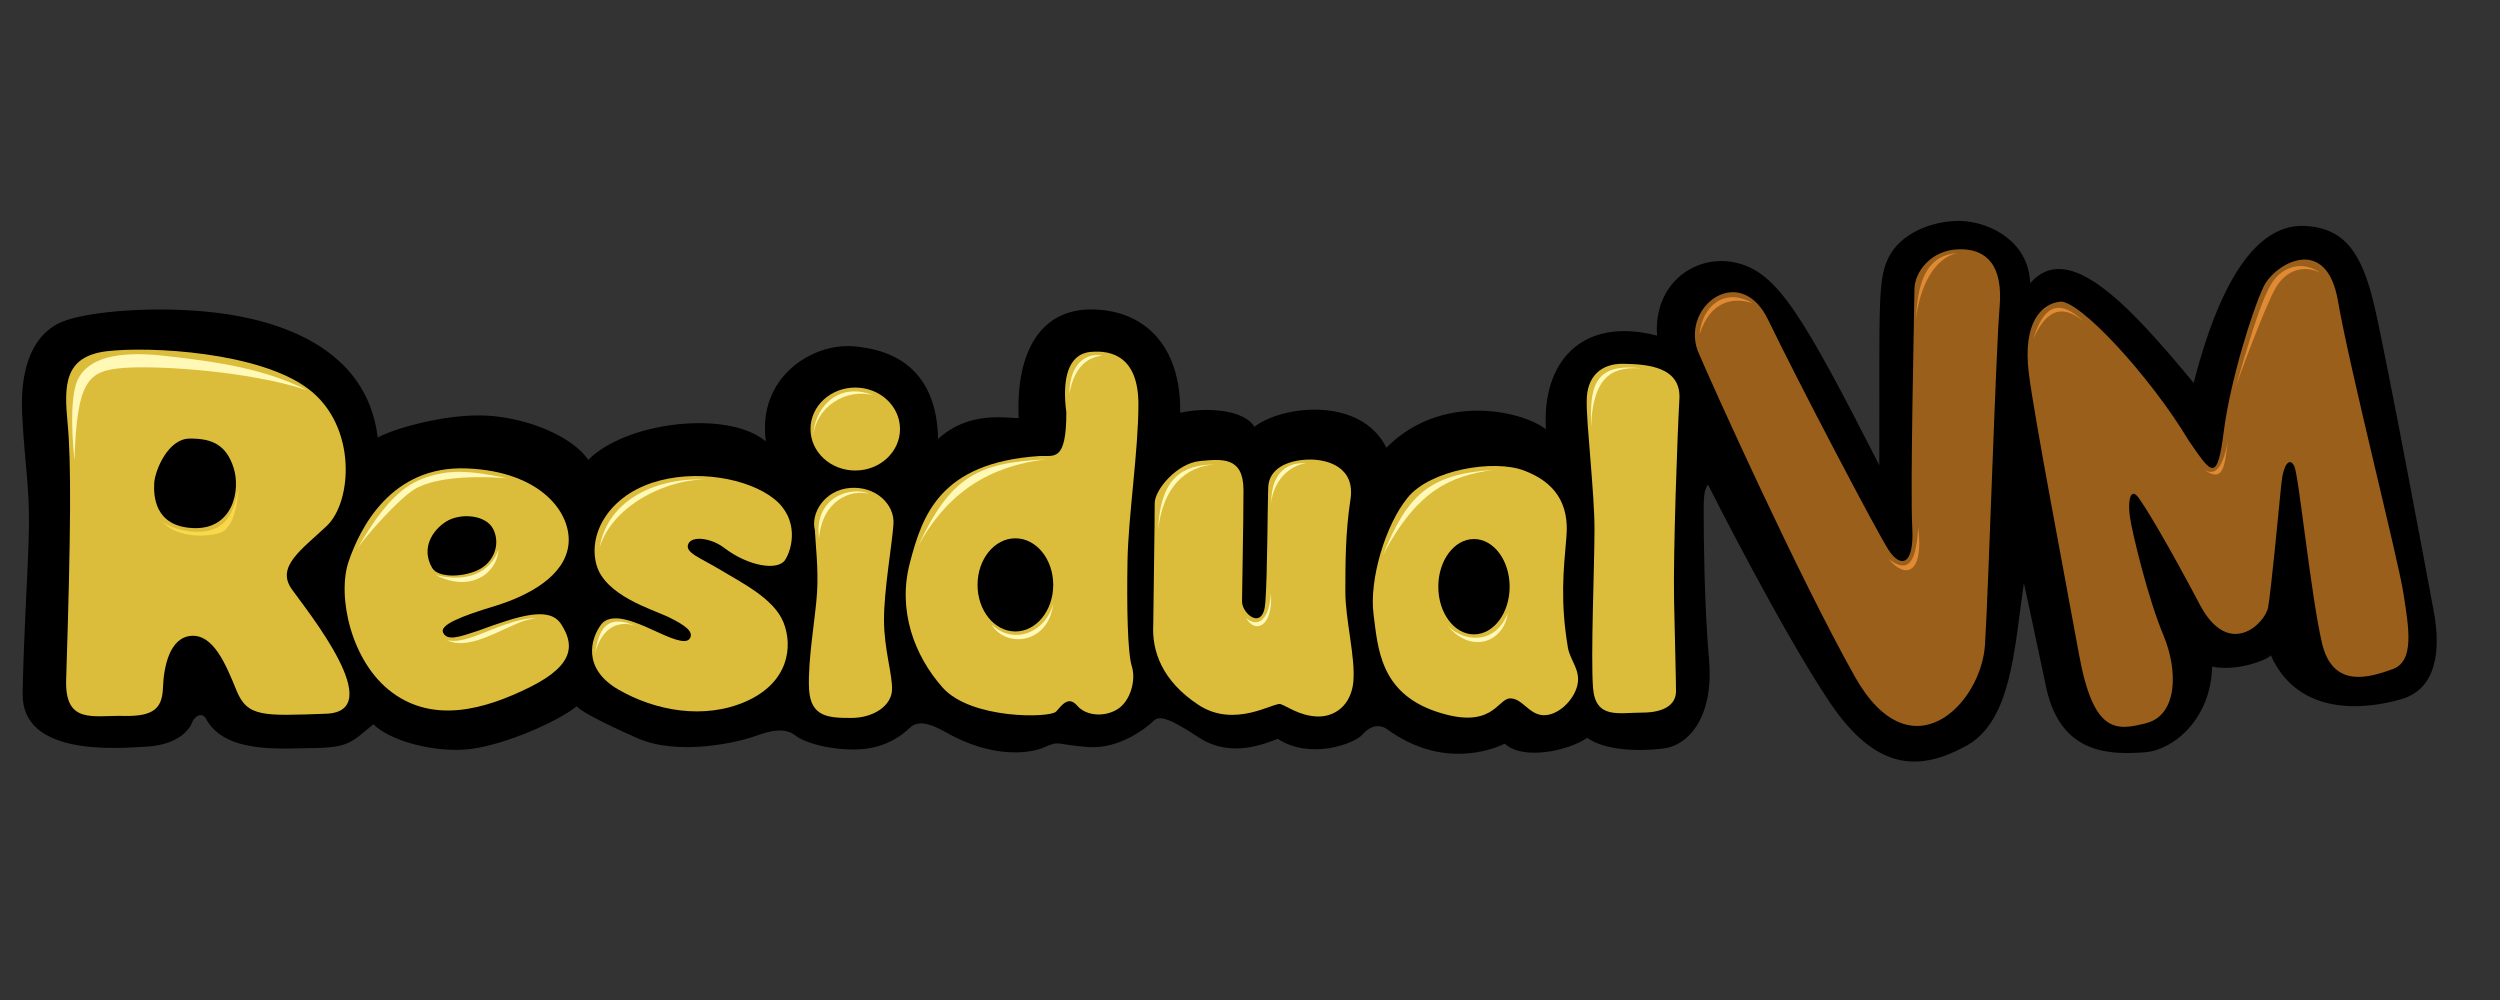 <?xml version="1.0" encoding="UTF-8" standalone="no"?>
<!-- Generator: Adobe Illustrator 13.0.0, SVG Export Plug-In . SVG Version: 6.00 Build 14948)  -->

<svg
   xmlns:dc="http://purl.org/dc/elements/1.1/"
   xmlns:cc="http://creativecommons.org/ns#"
   xmlns:rdf="http://www.w3.org/1999/02/22-rdf-syntax-ns#"
   xmlns:svg="http://www.w3.org/2000/svg"
   xmlns="http://www.w3.org/2000/svg"
   xmlns:sodipodi="http://sodipodi.sourceforge.net/DTD/sodipodi-0.dtd"
   xmlns:inkscape="http://www.inkscape.org/namespaces/inkscape"
   version="1.1"
   id="Layer_2"
   width="500"
   height="200"
   viewBox="0 0 500 200"
   enable-background="new -1 -1 568.929 116.145"
   xml:space="preserve"
   sodipodi:docname="residualvm.svg"
   inkscape:version="0.92.5 (2060ec1f9f, 2020-04-08)"><rect x="0" y="0" width="500" height="200" fill="#333333" stroke="none"/><defs
   id="defs93" /><sodipodi:namedview
   pagecolor="#ffffff"
   bordercolor="#666666"
   borderopacity="1"
   objecttolerance="10"
   gridtolerance="10"
   guidetolerance="10"
   inkscape:pageopacity="0"
   inkscape:pageshadow="2"
   inkscape:window-width="1366"
   inkscape:window-height="743"
   id="namedview91"
   showgrid="false"
   inkscape:pagecheckerboard="true"
   inkscape:zoom="0.92946494"
   inkscape:cx="305.82681"
   inkscape:cy="69.164925"
   inkscape:window-x="0"
   inkscape:window-y="0"
   inkscape:window-maximized="1"
   inkscape:current-layer="Layer_2" />
<path
   d="M 4.429,82.75 C 3.943,72.755 7.049,66.643 12.289,64.412 c 5.24,-2.233 19.406,-3.3 31.146,-1.845 11.74,1.455 29.886,6.598 32.117,24.936 3.591,-1.94 14.069,-4.852 22.026,-4.366 7.956,0.486 16.785,4.075 20.085,8.829 7.471,-7.568 27.847,-10.09 35.512,-3.686 -1.746,-12.808 9.217,-19.697 17.563,-19.018 8.344,0.679 16.592,4.852 16.883,18.532 6.114,-5.627 13.391,-4.172 16.107,-4.172 -0.582,-13.681 4.658,-21.93 14.845,-21.734 10.189,0.194 17.66,7.083 17.465,20.667 5.046,-1.165 12.808,-0.679 14.845,2.813 5.24,-4.173 21.152,-6.307 26.393,4.173 10.867,-10.964 26.779,-7.568 31.921,-3.687 -0.873,-13.1 6.89,-22.706 22.221,-18.727 -0.776,-10.479 7.762,-16.494 15.913,-14.554 8.151,1.94 13.146,10.333 28.527,40.461 0.096,-33.087 -0.485,-37.549 2.232,-42.207 2.716,-4.657 9.411,-6.986 14.748,-6.597 5.336,0.388 12.905,4.074 13.196,12.42 7.52,-8.733 19.454,3.929 32.699,19.939 6.403,-24.936 14.747,-31.97 22.606,-31.388 7.86,0.582 11.159,5.725 13.584,16.203 2.426,10.478 10.382,53.075 11.838,60.934 1.455,7.859 0.485,15.428 -6.405,17.465 -6.888,2.037 -20.568,3.784 -26.196,-8.733 -0.873,1.068 -7.277,3.299 -11.74,2.233 -0.193,10.188 -7.473,16.785 -13.681,17.173 -6.21,0.389 -16.593,0.778 -19.503,-13 -2.91,-13.779 -4.367,-20.474 -4.463,-20.862 -1.94,13.293 -2.475,27.654 -11.595,32.601 -9.12,4.949 -17.804,5.24 -27.216,-8.731 -9.412,-13.973 -24.063,-42.889 -24.354,-43.568 -0.873,1.067 -0.873,2.716 -0.873,6.21 0,3.494 0.098,17.756 1.068,28.817 0.97,11.061 -3.784,17.077 -9.12,17.756 -5.337,0.68 -11.936,0.291 -15.234,-2.134 -3.784,2.62 -12.904,4.56 -16.494,1.164 -3.008,1.456 -12.712,4.852 -23.288,-2.715 -1.165,-0.971 -3.202,-1.358 -5.046,0.776 -1.844,2.135 -10.77,5.143 -17.077,0.971 -2.135,0.776 -9.219,4.074 -15.816,-0.291 -6.597,-4.366 -8.053,-4.269 -9.12,-3.202 -1.068,1.068 -6.598,5.627 -13.002,5.142 -6.404,-0.485 -5.627,-1.358 -8.634,0 -3.009,1.358 -10.578,2.329 -19.891,-3.008 -2.135,-1.164 -5.143,-2.715 -7.083,-0.873 -1.94,1.844 -5.434,4.366 -11.159,4.366 -5.725,0 -10.188,-1.551 -11.643,-2.715 -1.455,-1.165 -3.591,-1.65 -7.762,-0.097 -4.173,1.552 -15.913,4.074 -23.87,0.582 -7.957,-3.494 -11.643,-5.629 -12.226,-6.405 -3.88,3.105 -14.262,7.666 -21.249,8.539 -6.986,0.873 -16.203,-1.65 -19.406,-4.949 -4.367,3.591 -4.948,4.657 -11.838,4.753 -6.89,0.096 -18.047,1.165 -21.734,-6.015 -0.873,-1.261 -2.329,-0.194 -2.716,0.97 -0.389,1.165 -2.62,4.367 -8.927,4.753 -6.307,0.389 -25.13,1.942 -24.936,-10.575 0.194,-12.517 1.164,-25.518 1.261,-33.67 C 5.885,96.917 4.914,92.646 4.429,82.75 Z"
   id="path2"
   inkscape:connector-curvature="0"
   style="stroke-width:1.023" />
<g
   id="g8"
   transform="matrix(1.023,0,0,1.023,-55.091,38.903)">
	<g
   id="g6">
		<path
   d="m 110.903,77.172 c -3.131,-4.412 1.85,-7.685 6.831,-12.381 4.98,-4.697 5.977,-19.497 -3.558,-26.755 -9.535,-7.258 -31.024,-8.397 -39.421,-7.4 -8.396,0.996 -8.396,6.689 -7.685,14.089 0.712,7.4 0.657,20.912 -0.285,50.094 -0.285,8.823 5.266,6.974 11.243,7.116 5.977,0.142 7.542,-1.566 7.685,-5.55 0.142,-3.985 1.281,-9.82 5.55,-10.104 4.269,-0.285 6.689,5.407 8.823,10.673 2.135,5.266 5.266,4.981 17.505,4.554 12.24,-0.428 -3.557,-19.925 -6.688,-24.336 z M 91.691,65.218 c -7.685,-0.285 -7.827,-6.405 -7.685,-8.824 0.142,-2.419 2.704,-8.823 7.116,-8.681 4.27,0 6.974,1.281 8.396,5.692 1.423,4.412 -0.142,12.097 -7.827,11.813 z"
   id="path4"
   inkscape:connector-curvature="0"
   style="fill:#dbbd3b" />
	</g>
</g>
<g
   id="g14"
   transform="matrix(1.023,0,0,1.023,-55.091,38.903)">
	<g
   id="g12">
		<path
   d="m 163.559,84.003 c -2.277,-3.559 -8.112,-1.708 -16.224,1.281 -3.843,1.28 -5.978,1.992 -6.832,0.427 -0.853,-1.565 3.558,-3.273 10.105,-5.267 6.546,-1.992 13.662,-5.834 14.374,-11.953 0.711,-6.12 -5.265,-14.374 -19.924,-14.943 -14.658,-0.569 -20.778,11.527 -23.055,18.216 -2.276,6.688 0.427,19.64 8.54,25.617 8.112,5.977 17.931,3.415 27.039,-1.139 9.108,-4.554 8.254,-8.681 5.977,-12.239 z M 138.37,73.045 c -2.277,-3.842 0,-7.4 2.703,-9.108 2.704,-1.708 7.828,-1.423 9.251,1.565 1.422,2.989 0,6.547 -3.131,7.97 -3.131,1.423 -7.685,1.423 -8.823,-0.427 z"
   id="path10"
   inkscape:connector-curvature="0"
   style="fill:#dbbd3b" />
	</g>
</g>
<path
   d="m 144.781,109.531 c 4.929,3.77 10.77,4.657 12.226,2.474 1.455,-2.183 2.911,-8.151 -2.183,-12.226 -5.093,-4.075 -15.718,-6.113 -24.451,-3.202 -8.733,2.912 -12.807,10.333 -11.06,16.447 1.746,6.113 11.211,8.868 14.262,10.333 3.639,1.746 5.24,3.056 4.367,4.367 -0.873,1.309 -4.221,-0.291 -7.424,-1.747 -3.201,-1.456 -8.296,-3.784 -10.333,-1.019 -2.037,2.765 -3.784,8.732 3.492,12.953 7.277,4.22 17.174,6.113 25.616,2.328 8.441,-3.784 9.315,-10.916 7.422,-15.719 -1.892,-4.803 -8.441,-8.004 -12.517,-10.478 -4.074,-2.475 -7.277,-3.494 -6.549,-5.239 0.728,-1.747 4.657,-1.165 7.132,0.728 z"
   id="path16"
   inkscape:connector-curvature="0"
   style="fill:#dbbd3b;stroke-width:1.023" />
<path
   d="m 162.973,106.037 c -0.873,-3.347 1.893,-8.006 6.987,-8.442 5.093,-0.437 9.023,3.202 8.732,7.277 -0.29,4.075 -1.892,13.1 -1.892,19.066 0,5.967 1.747,11.061 1.601,14.118 -0.146,3.057 -3.64,5.531 -8.151,5.531 -4.512,0 -8.151,-0.146 -8.441,-5.821 -0.291,-5.677 1.31,-14.409 1.601,-19.212 0.292,-4.804 -0.289,-9.606 -0.436,-12.517 z"
   id="path18"
   inkscape:connector-curvature="0"
   style="fill:#dbbd3b;stroke-width:1.023" />
<ellipse
   cx="171.051"
   cy="85.807"
   rx="8.951"
   ry="8.296"
   id="ellipse20"
   style="fill:#dbbd3b;stroke-width:1.023" />
<g
   id="g26"
   transform="matrix(1.023,0,0,1.023,-55.091,38.903)">
	<g
   id="g24">
		<path
   d="m 274.279,71.764 c 0.143,-8.823 2.135,-21.632 2.135,-30.74 0,-9.108 -4.98,-10.673 -9.393,-10.247 -4.412,0.427 -5.551,5.408 -4.696,11.812 0,9.82 -2.419,8.396 -5.266,8.539 -19.497,1.281 -22.913,11.669 -25.331,20.92 -2.42,9.25 0.853,18.073 6.403,24.336 5.55,6.261 21.063,5.977 22.201,4.695 1.138,-1.281 2.419,-3.131 4.127,-1.139 1.708,1.993 5.266,2.277 7.827,0.712 2.561,-1.565 3.7,-5.692 2.846,-8.396 -0.853,-2.703 -0.996,-11.669 -0.853,-20.492 z m -21.916,13.662 c -4.087,0 -7.4,-4.078 -7.4,-9.107 0,-5.031 3.313,-9.108 7.4,-9.108 4.087,0 7.4,4.077 7.4,9.108 0,5.029 -3.313,9.107 -7.4,9.107 z"
   id="path22"
   inkscape:connector-curvature="0"
   style="fill:#dbbd3b" />
	</g>
</g>
<path
   d="m 230.651,124.958 c 0.29,-21.977 0.29,-21.541 0.29,-24.306 0,-2.766 4.511,-8.005 9.023,-8.441 4.511,-0.437 8.733,-0.873 8.733,5.821 0,6.695 -0.291,19.794 -0.291,22.268 0,2.475 4.221,5.967 4.657,0.29 0.438,-5.676 0.438,-19.356 0.582,-23.14 0.146,-3.784 3.929,-5.384 7.859,-5.531 3.93,-0.145 9.606,1.455 8.586,8.005 -1.019,6.549 -1.019,12.953 -1.019,18.483 0,5.531 2.037,13.1 1.601,17.903 -0.437,4.802 -3.784,7.131 -7.276,6.985 -3.494,-0.145 -5.967,-2.037 -7.276,-2.474 -1.31,-0.437 -9.169,4.949 -16.446,0.145 -7.277,-4.802 -9.315,-10.77 -9.023,-16.008 z"
   id="path28"
   inkscape:connector-curvature="0"
   style="fill:#dbbd3b;stroke-width:1.023" />
<g
   id="g34"
   transform="matrix(1.023,0,0,1.023,-55.091,38.903)">
	<g
   id="g32">
		<path
   d="m 360.378,88.557 c -1.52,-9.115 -0.854,-15.085 -0.285,-21.631 0.569,-6.547 -2.277,-10.675 -8.254,-12.951 -5.978,-2.277 -18.358,-0.142 -22.771,5.266 -4.411,5.408 -7.542,16.082 -6.688,22.771 0.854,6.688 1.281,15.37 12.238,19.069 10.959,3.7 11.955,-2.419 14.374,-2.562 2.42,-0.143 3.7,3.131 6.546,3.273 2.847,0.143 5.979,-2.847 6.689,-5.835 0.713,-2.988 -1.422,-4.839 -1.849,-7.4 z M 342.02,85.995 c -3.853,0 -6.974,-4.174 -6.974,-9.321 0,-5.148 3.121,-9.321 6.974,-9.321 3.851,0 6.973,4.173 6.973,9.321 0,5.148 -3.122,9.321 -6.973,9.321 z"
   id="path30"
   inkscape:connector-curvature="0"
   style="fill:#dbbd3b" />
	</g>
</g>
<path
   d="m 339.516,70.088 c -3.203,-9.024 8.586,-17.611 14.117,-6.114 5.531,11.498 21.831,42.645 24.16,46.139 2.329,3.492 5.093,3.055 4.657,-4.658 -0.437,-7.714 0.437,-44.246 0.437,-47.593 0,-3.347 3.202,-7.859 8.879,-8.005 5.676,-0.146 8.879,3.347 8.151,11.643 -0.728,8.296 -2.183,55.452 -2.912,67.387 -0.728,11.934 -14.846,26.342 -26.053,6.403 -11.207,-19.938 -28.817,-58.944 -31.436,-65.203 z"
   id="path36"
   inkscape:connector-curvature="0"
   style="fill:#9a5f1b;stroke-width:1.023" />
<path
   d="m 405.738,74.455 c -1.165,-9.898 2.474,-13.682 6.258,-14.118 3.784,-0.437 17.902,14.7 25.761,27.799 4.512,6.549 5.676,8.587 6.986,-1.747 1.31,-10.333 5.821,-24.597 8.005,-29.109 2.183,-4.512 12.517,-10.625 14.845,2.911 2.329,13.536 12.081,51.815 13.1,58.508 1.019,6.696 2.329,13.535 -2.183,15.137 -4.512,1.602 -11.935,4.075 -14.118,-5.239 -2.182,-9.315 -4.657,-33.621 -5.53,-35.368 -0.873,-1.747 -2.183,-0.727 -2.62,3.784 -0.438,4.512 -2.038,21.249 -2.621,24.451 -0.583,3.202 -7.859,10.478 -13.681,-0.582 -5.821,-11.06 -11.206,-20.23 -12.515,-21.686 -1.31,-1.455 -1.893,0.873 -1.456,4.075 0.437,3.202 3.64,16.446 6.695,23.723 3.057,7.276 2.765,16.009 -3.346,17.611 -6.114,1.601 -10.625,2.183 -13.535,-13.828 -2.912,-16.007 -9.024,-47.881 -10.043,-56.323 z"
   id="path38"
   inkscape:connector-curvature="0"
   style="fill:#9a5f1b;stroke-width:1.023" />
<path
   d="m 317.345,80.131 c 0,-4.754 2.813,-7.472 7.374,-7.375 4.561,0.098 11.548,0.486 11.159,7.084 -0.389,6.597 -1.261,30.952 -1.067,40.17 0.193,9.219 0.388,15.719 0.388,18.242 0,2.522 -2.134,4.269 -6.792,4.269 -4.657,0 -9.315,1.358 -9.8,-4.949 -0.486,-6.306 0.291,-24.353 0.291,-31.728 0.001,-7.376 -1.649,-21.154 -1.552,-25.713 z"
   id="path40"
   inkscape:connector-curvature="0"
   style="fill:#dbbd3b;stroke-width:1.023" />
<path
   d="m 14.892,92.11 c -0.748,-7.32 -0.664,-13.849 0.83,-16.521 1.493,-2.671 5.228,-5.737 16.932,-4.452 11.704,1.286 20.584,2.769 28.801,6.925 -11.537,-3.857 -30.212,-5.045 -37.018,-4.452 -6.806,0.594 -9.047,2.474 -9.545,18.499 z"
   id="path42"
   inkscape:connector-curvature="0"
   style="fill:#fff8b6;stroke-width:1.023" />
<path
   d="m 47.728,97.547 c -0.8,4.512 -2.182,7.423 -5.458,8.441 -3.275,1.019 -8.369,-0.219 -9.824,-1.819 2.256,3.129 7.932,3.421 11.353,2.474 3.421,-0.946 3.784,-7.568 3.929,-9.096 z"
   id="path44"
   inkscape:connector-curvature="0"
   style="fill:#f9d84b;stroke-width:1.023" />
<path
   d="m 71.524,109.627 c 5.603,-9.679 9.461,-12.736 13.827,-14.191 4.367,-1.454 8.296,-1.454 16.082,0.219 -8.441,-0.655 -15.281,0.145 -18.629,2.256 -3.346,2.11 -9.824,9.532 -11.279,11.716 z"
   id="path46"
   inkscape:connector-curvature="0"
   style="fill:#fff8b6;stroke-width:1.023" />
<path
   d="m 99.687,109.845 c -0.873,3.202 -4.73,7.131 -12.517,5.167 7.059,3.639 12.371,-0.509 12.517,-5.167 z"
   id="path48"
   inkscape:connector-curvature="0"
   style="fill:#fff8b6;stroke-width:1.023" />
<path
   d="m 88.917,127.673 c 0.946,0.873 3.347,0.582 6.258,-0.509 2.912,-1.091 8.587,-3.71 12.081,-3.494 -2.765,0.291 -4.149,1.237 -6.404,2.184 -2.256,0.946 -8.515,4.439 -11.935,1.818 z"
   id="path50"
   inkscape:connector-curvature="0"
   style="fill:#fff8b6;stroke-width:1.023" />
<path
   d="m 119.917,109.481 c 1.674,-9.678 11.643,-14.19 21.759,-13.535 -7.205,-0.437 -18.994,4.585 -21.759,13.535 z"
   id="path52"
   inkscape:connector-curvature="0"
   style="fill:#fff8b6;stroke-width:1.023" />
<path
   d="m 118.971,130.73 c 0.801,-4.585 2.111,-8.151 8.223,-5.531 -3.058,-1.091 -6.696,-0.219 -8.223,5.531 z"
   id="path54"
   inkscape:connector-curvature="0"
   style="fill:#fff8b6;stroke-width:1.023" />
<path
   d="m 173.84,98.783 c -3.274,-1.602 -11.134,0.364 -10.042,8.878 0.655,-7.641 6.478,-9.897 10.042,-8.878 z"
   id="path56"
   inkscape:connector-curvature="0"
   style="fill:#fff8b6;stroke-width:1.023" />
<path
   d="m 162.706,87.068 c -0.072,-4.585 4.293,-11.061 12.007,-8.005 -5.602,-1.528 -11.57,2.474 -12.007,8.005 z"
   id="path58"
   inkscape:connector-curvature="0"
   style="fill:#fff8b6;stroke-width:1.023" />
<path
   d="m 183.664,109.117 c 6.478,-13.826 11.935,-16.592 25.544,-17.248 -12.589,1.53 -20.23,7.643 -25.544,17.248 z"
   id="path60"
   inkscape:connector-curvature="0"
   style="fill:#fff8b6;stroke-width:1.023" />
<path
   d="m 198.291,124.908 c 4.804,4.439 11.134,1.165 12.371,-4.292 -0.873,8.222 -9.46,9.096 -12.371,4.292 z"
   id="path62"
   inkscape:connector-curvature="0"
   style="fill:#fff8b6;stroke-width:1.023" />
<path
   d="m 220.487,71.13 c -2.62,-0.582 -6.549,0.873 -6.623,7.714 1.02,-5.967 4.148,-7.495 6.623,-7.714 z"
   id="path64"
   inkscape:connector-curvature="0"
   style="fill:#fff8b6;stroke-width:1.023" />
<path
   d="m 231.621,106.061 c 0.438,-10.915 5.167,-13.027 11.208,-13.172 -5.677,0.437 -10.261,4.439 -11.208,13.172 z"
   id="path66"
   inkscape:connector-curvature="0"
   style="fill:#fff8b6;stroke-width:1.023" />
<path
   d="m 249.231,123.599 c 1.893,1.746 4.585,1.165 4.949,-5.021 0.509,6.84 -3.202,8.223 -4.949,5.021 z"
   id="path68"
   inkscape:connector-curvature="0"
   style="fill:#fff8b6;stroke-width:1.023" />
<path
   d="m 254.253,100.53 c 0,-6.403 3.639,-8.15 6.986,-7.859 -3.129,0.291 -6.549,3.347 -6.986,7.859 z"
   id="path70"
   inkscape:connector-curvature="0"
   style="fill:#fff8b6;stroke-width:1.023" />
<path
   d="m 276.593,111.01 c 4.804,-11.79 9.024,-16.155 21.977,-17.029 -8.151,1.236 -14.918,3.639 -21.977,17.029 z"
   id="path72"
   inkscape:connector-curvature="0"
   style="fill:#fff8b6;stroke-width:1.023" />
<path
   d="m 289.547,125.2 c 3.566,3.421 9.606,3.565 12.007,-2.546 -0.801,5.676 -7.132,8.296 -12.007,2.546 z"
   id="path74"
   inkscape:connector-curvature="0"
   style="fill:#fff8b6;stroke-width:1.023" />
<path
   d="m 318.218,85.393 c -0.217,-7.641 0.291,-12.953 10.116,-11.716 -4.876,-0.29 -9.752,0.509 -10.116,11.716 z"
   id="path76"
   inkscape:connector-curvature="0"
   style="fill:#fff8b6;stroke-width:1.023" />
<path
   d="m 339.904,66.909 c 0.437,-5.531 4.949,-9.606 10.625,-6.259 -3.929,-1.308 -8.514,-0.436 -10.625,6.259 z"
   id="path78"
   inkscape:connector-curvature="0"
   style="fill:#e08a34;stroke-width:1.023" />
<path
   d="m 383.204,63.708 c 0.363,-8.66 2.838,-12.662 8.222,-13.099 -4.657,1.019 -7.495,6.912 -8.222,13.099 z"
   id="path80"
   inkscape:connector-curvature="0"
   style="fill:#e08a34;stroke-width:1.023" />
<path
   d="m 406.636,67.784 c 1.966,-6.113 4.803,-8.586 10.188,-3.42 -4.828,-4.027 -7.786,-1.82 -10.188,3.42 z"
   id="path82"
   inkscape:connector-curvature="0"
   style="fill:#e08a34;stroke-width:1.023" />
<path
   d="m 446.951,78.044 c 5.749,-19.793 7.059,-22.56 10.552,-24.233 3.491,-1.674 6.548,0.727 6.548,0.727 -3.274,-1.601 -6.767,-0.582 -8.878,2.983 -2.111,3.566 -7.859,19.066 -8.222,20.522 z"
   id="path84"
   inkscape:connector-curvature="0"
   style="fill:#e08a34;stroke-width:1.023" />
<path
   d="m 440.765,93.907 c 1.747,1.092 3.64,0.727 4.804,-5.676 -0.655,5.313 -0.947,8.369 -4.804,5.676 z"
   id="path86"
   inkscape:connector-curvature="0"
   style="fill:#e08a34;stroke-width:1.023" />
<path
   d="m 377.746,111.808 c 3.056,2.329 5.458,2.257 5.895,-6.33 1.164,9.388 -2.62,10.333 -5.895,6.33 z"
   id="path88"
   inkscape:connector-curvature="0"
   style="fill:#e08a34;stroke-width:1.023" />
</svg>